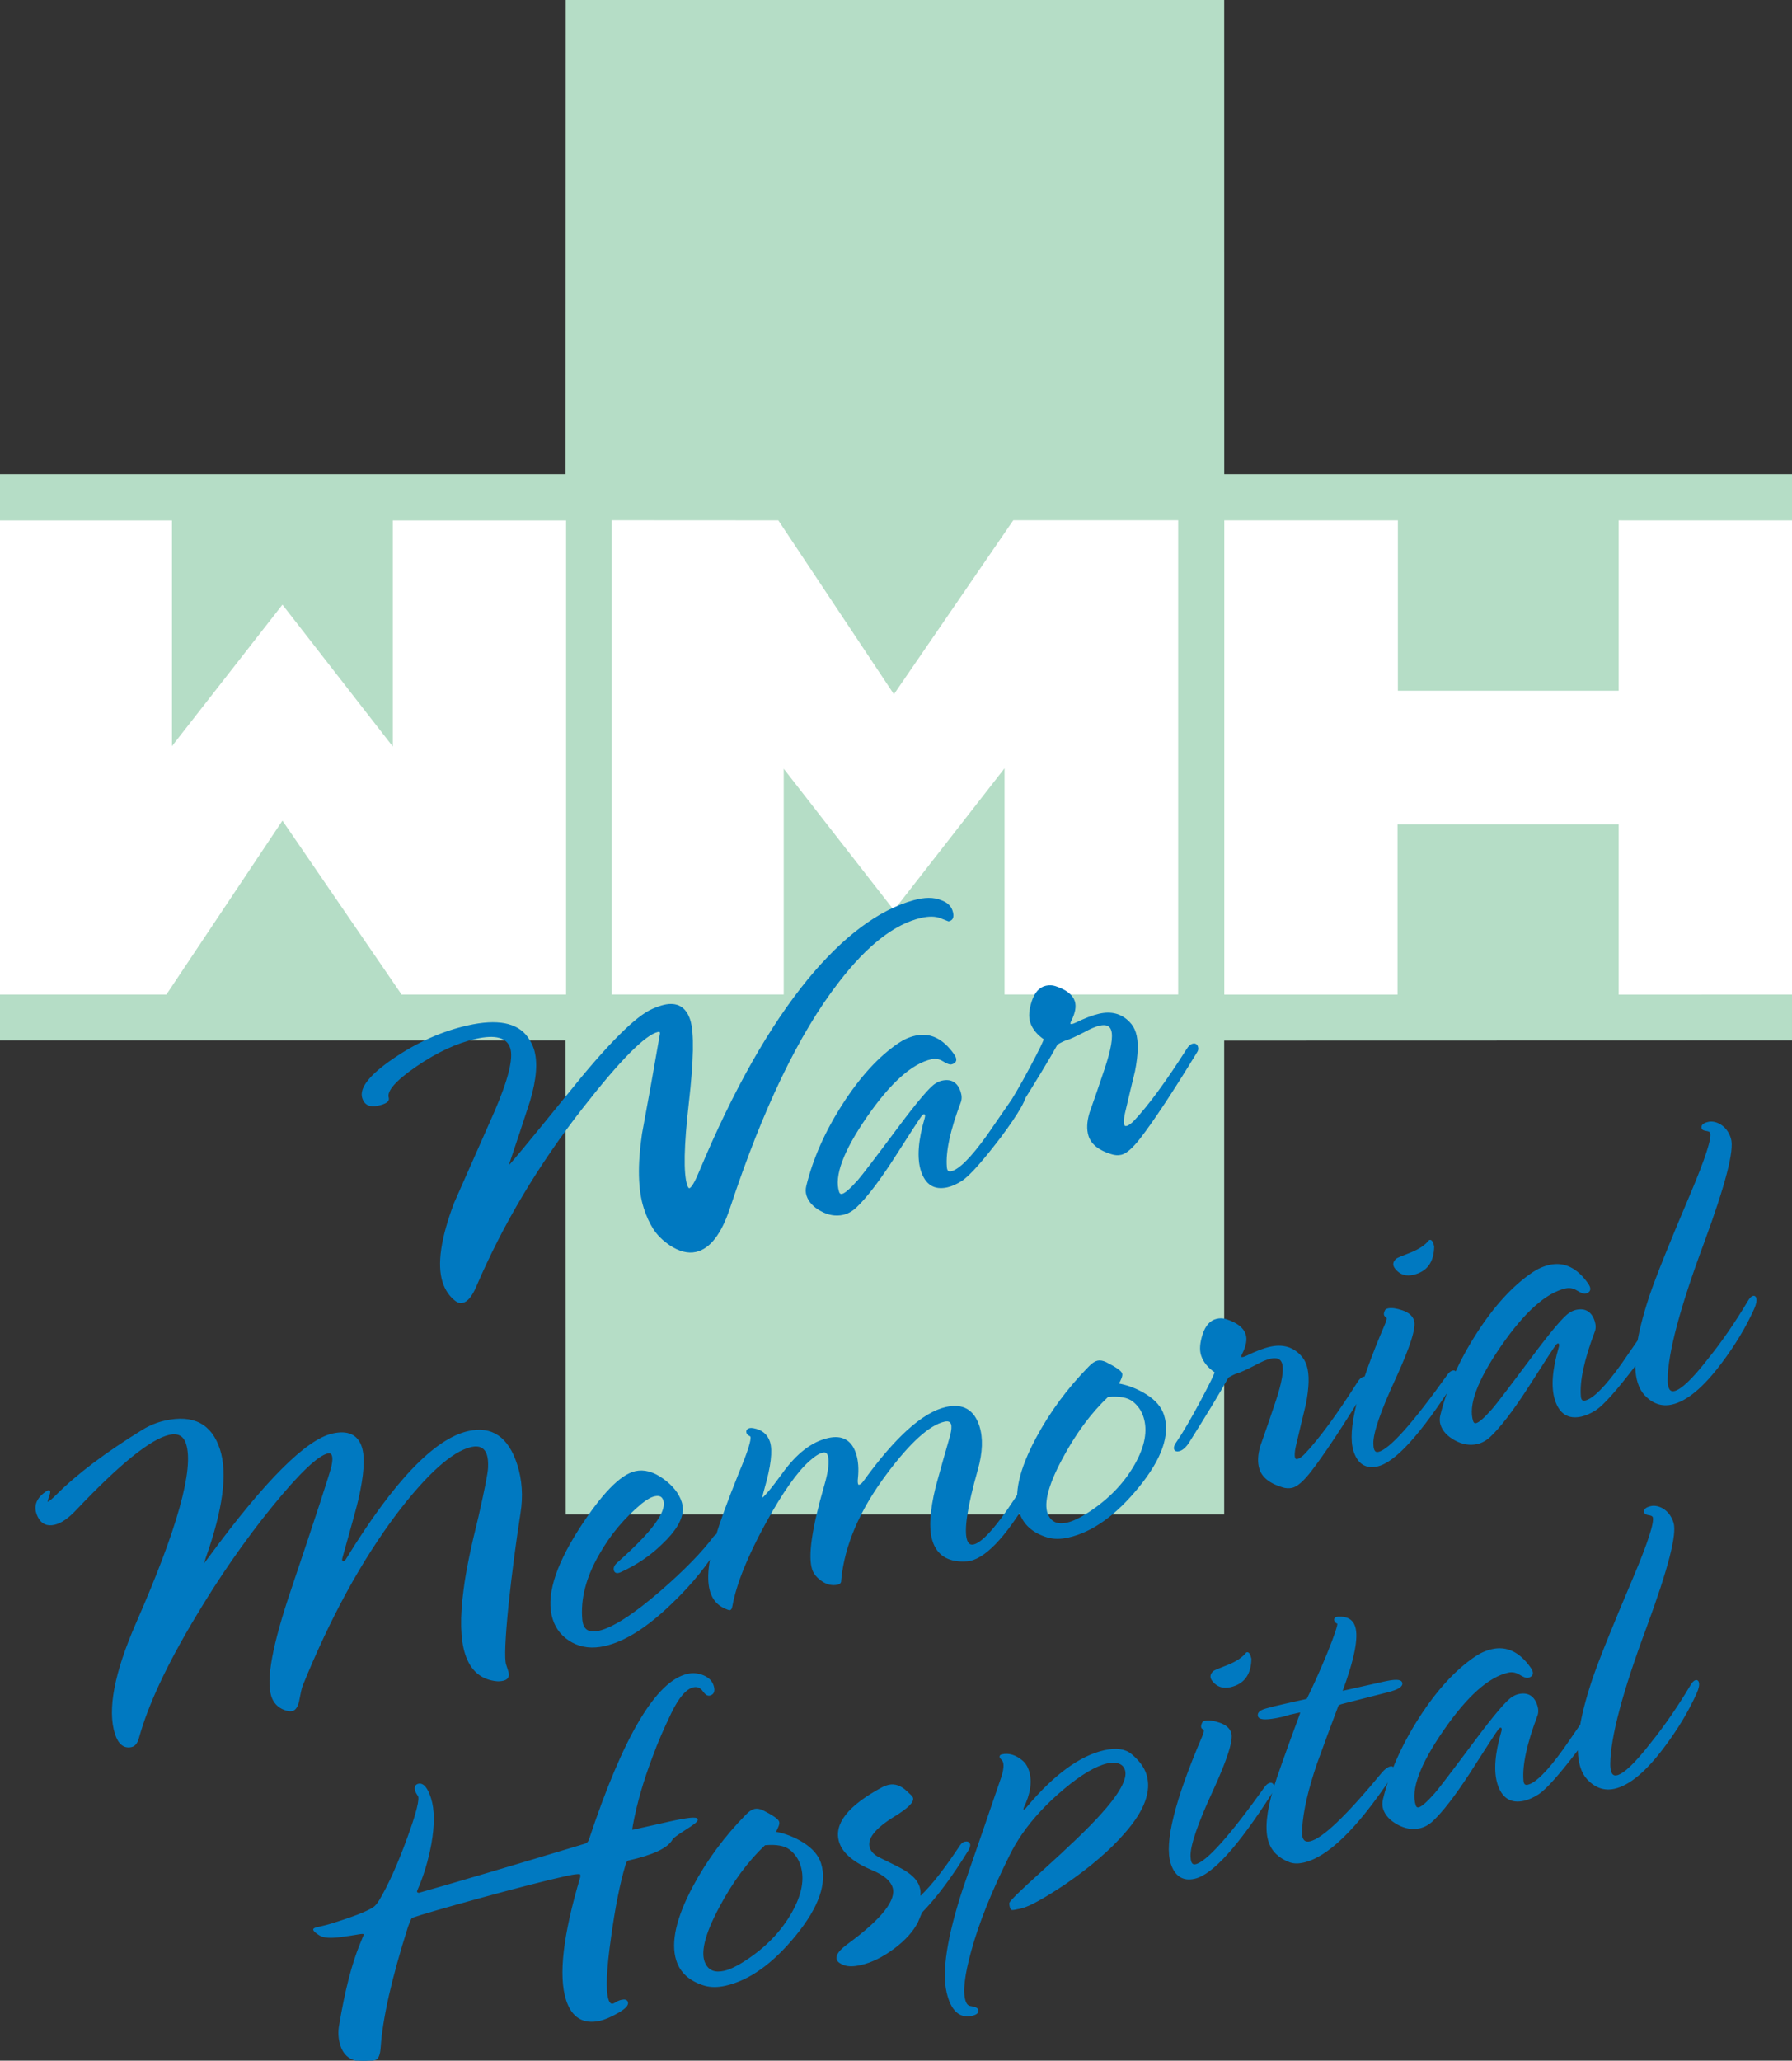 <?xml version="1.0" encoding="utf-8"?>
<!-- Generator: Adobe Illustrator 15.0.0, SVG Export Plug-In . SVG Version: 6.00 Build 0)  -->
<!DOCTYPE svg PUBLIC "-//W3C//DTD SVG 1.1//EN" "http://www.w3.org/Graphics/SVG/1.1/DTD/svg11.dtd">
<svg version="1.1" id="Layer_1" xmlns="http://www.w3.org/2000/svg" xmlns:xlink="http://www.w3.org/1999/xlink" x="0px" y="0px"
	 width="475.092px" height="546.082px" viewBox="0 0 475.092 546.082" enable-background="new 0 0 475.092 546.082"
	 xml:space="preserve">
<rect x="0" y="0" width="475.092" height="546.082" fill="#333333" stroke="none"/>
<rect y="132.541" fill="#FFFFFF" width="475.091" height="136"/>
<path fill="#B5DDC6" d="M429.141,183.038v-45.141l45.951,0.006v-12.251H324.567L324.556,0H149.988l-0.039,125.652H0v12.258h45.596
	v59.813l29.283-37.483l29.27,37.6v-59.93h45.93v125.645h-43.61L74.88,217.472l-30.769,46.083H0v12.175h149.949l0.039,125.613
	h174.566V275.768l150.537-0.038v-12.175l-45.951,0.013v-45.122h-58.629v45.122H324.58V137.897h46.021v45.141H429.141z
	 M312.354,263.543h-46.032v-59.937l-29.327,37.599l-29.218-37.483v59.821h-45.595V137.865l44.16,0.026l30.653,46.089l31.646-46.115
	h43.713V263.543L312.354,263.543z"/>
<path fill="#0079C1" stroke="#0079C1" stroke-width="0.5" stroke-miterlimit="2.613" d="M252.303,241.415
	c0.462,1.438,0.193,2.268-0.801,2.491c0,0-0.692-0.271-2.078-0.813c-1.385-0.541-3.118-0.578-5.198-0.111
	c-7.146,1.601-14.517,7.346-22.108,17.236c-10.496,13.541-20.101,33.486-28.816,59.841c-2.271,6.832-5.216,10.654-8.833,11.467
	c-2.081,0.465-4.353-0.119-6.816-1.758c-1.866-1.283-3.292-2.709-4.277-4.271c-0.986-1.563-1.806-3.363-2.46-5.406
	c-1.527-4.766-1.681-11.297-0.462-19.596c1.64-8.801,3.224-17.627,4.749-26.48c0.077-0.666-0.2-0.928-0.834-0.786
	c-3.437,0.771-10.139,7.542-20.104,20.313c-11.76,15.039-21.188,30.852-28.282,47.438c-1.064,2.43-2.185,3.773-3.36,4.037
	c-0.633,0.143-1.216-0.012-1.748-0.459c-1.546-1.193-2.646-2.813-3.3-4.854c-1.479-4.615-0.46-11.572,3.056-20.871
	c3.542-8.01,7.083-16.02,10.625-24.027c3.734-8.619,5.153-14.328,4.256-17.127c-0.945-2.95-4.086-3.827-9.424-2.631
	c-5.065,1.135-10.36,3.598-15.884,7.389c-5.522,3.792-7.981,6.633-7.376,8.523c0.243,0.756-0.631,1.357-2.621,1.803
	c-2.081,0.468-3.388-0.133-3.921-1.797c-0.824-2.571,1.907-6,8.193-10.287c6.286-4.285,12.821-7.189,19.605-8.709
	c7.78-1.743,13.002-0.724,15.668,3.057c0.701,0.979,1.221,1.996,1.561,3.057c1.042,3.252,0.702,7.787-1.021,13.604
	c-1.754,5.419-3.553,10.849-5.397,16.288c-0.15,0.439-0.189,0.771-0.117,0.998c0,0,0.058,0.027,0.172,0.084
	c0.271-0.061,5.55-6.434,15.835-19.114c10.459-13.045,17.908-20.51,22.346-22.396c1.193-0.511,2.197-0.857,3.012-1.04
	c3.347-0.75,5.553,0.54,6.62,3.868c1.042,3.252,0.911,10.558-0.394,21.917c-1.305,11.359-1.448,18.627-0.43,21.803
	c0.242,0.758,0.544,1.096,0.906,1.016c0.633-0.143,1.578-1.732,2.834-4.771c8.952-21.381,18.516-38.279,28.694-50.693
	c9.358-11.339,18.668-18.289,27.931-20.851c2.847-0.8,5.222-0.805,7.121-0.015C250.955,239.325,251.916,240.205,252.303,241.415
	L252.303,241.415z M271.836,289.208c0.461,1.438-1.787,5.467-6.742,12.09c-4.78,6.26-8.17,10.061-10.163,11.398
	c-1.367,0.873-2.642,1.441-3.816,1.705c-3.348,0.75-5.59-0.652-6.729-4.207c-1.065-3.328-0.719-7.986,1.048-13.979
	c0.084-0.342,0.102-0.59,0.053-0.74c-0.121-0.378-0.361-0.525-0.724-0.445c0,0-0.157,0.116-0.471,0.35
	c-0.488,0.595-3.088,4.582-7.801,11.961c-3.834,5.887-7.056,10.053-9.664,12.502c-1.048,0.965-2.161,1.58-3.337,1.844
	c-1.9,0.426-3.82,0.105-5.761-0.959s-3.166-2.393-3.675-3.98c-0.243-0.756-0.259-1.563-0.049-2.42
	c1.763-7.205,4.958-14.408,9.584-21.604c4.625-7.198,9.527-12.554,14.705-16.063c1.435-0.97,2.92-1.627,4.457-1.972
	c3.799-0.851,7.125,0.755,9.979,4.817c0.889,1.261,0.698,2.031-0.566,2.315c-0.361,0.081-1.055-0.188-2.078-0.812
	s-2.078-0.813-3.164-0.568c-5.246,1.176-11.015,6.318-17.306,15.432c-6.291,9.11-8.758,15.785-7.4,20.02
	c0.194,0.605,0.563,0.848,1.105,0.727c0.814-0.184,2.254-1.438,4.32-3.766c1.066-1.211,4.652-5.906,10.757-14.084
	c5.021-6.719,8.263-10.525,9.72-11.42c0.561-0.369,1.112-0.614,1.655-0.734c2.353-0.527,3.916,0.42,4.691,2.84
	c0.314,0.982,0.311,1.877-0.016,2.678c-2.781,7.354-4.008,13.06-3.676,17.119c0.067,1.121,0.555,1.578,1.459,1.375
	c2.17-0.486,5.399-3.723,9.686-9.709c2.65-3.836,5.266-7.625,7.848-11.365c0.447-0.424,0.851-0.678,1.211-0.758
	C271.429,288.691,271.715,288.83,271.836,289.208L271.836,289.208z M317.36,277.427c0.146,0.453,0.086,0.871-0.18,1.256
	c-6.422,10.52-11.447,18.131-15.078,22.836c-1.992,2.555-3.623,3.975-4.891,4.257c-0.813,0.183-1.654,0.128-2.523-0.163
	c-3.223-0.98-5.174-2.529-5.854-4.646c-0.533-1.664-0.447-3.67,0.254-6.016c1.377-3.877,2.707-7.742,3.992-11.598
	c1.736-5.172,2.326-8.628,1.768-10.368c-0.436-1.362-1.559-1.839-3.367-1.434c-1.086,0.244-2.494,0.843-4.223,1.797
	c-2.25,1.151-3.729,1.829-4.441,2.028c-0.711,0.201-1.594,0.621-2.647,1.264c-2.147,3.886-5.666,9.699-10.553,17.443
	c-0.796,1.149-1.601,1.816-2.414,2c-0.543,0.121-0.875-0.008-0.996-0.385c-0.121-0.38,0.051-0.904,0.515-1.574
	c1.721-2.494,3.885-6.183,6.489-11.063c2.604-4.881,3.858-7.473,3.763-7.773c-1.865-1.285-3.064-2.76-3.599-4.423
	c-0.461-1.438-0.322-3.272,0.418-5.505c0.737-2.233,1.922-3.532,3.549-3.896c0.813-0.183,1.601-0.156,2.354,0.081
	c2.813,0.91,4.486,2.197,5.02,3.861c0.412,1.286,0.115,2.933-0.889,4.942c-0.242,0.459-0.326,0.802-0.252,1.029
	c0.119,0.378,0.688,0.333,1.701-0.138c2.428-1.192,4.502-1.982,6.221-2.367c3.166-0.709,5.771,0.004,7.813,2.141
	c0.719,0.731,1.248,1.625,1.588,2.685c0.728,2.269,0.646,5.651-0.237,10.147c-0.925,3.773-1.814,7.5-2.673,11.179
	c-0.313,1.448-0.37,2.476-0.178,3.079c0.146,0.454,0.445,0.63,0.896,0.529c0.635-0.144,1.385-0.676,2.252-1.6
	c3.824-4.101,8.445-10.404,13.863-18.914c0.438-0.748,0.93-1.183,1.473-1.304C316.836,276.693,317.19,276.897,317.36,277.427
	L317.36,277.427z M136.887,388.183c1.284,4.01,1.574,8.24,0.869,12.695c-1.208,7.729-2.261,15.787-3.16,24.178
	c-0.928,9.207-1.149,14.566-0.665,16.08c0.072,0.227,0.176,0.547,0.309,0.965c0.133,0.414,0.224,0.699,0.273,0.852
	c0.388,1.209,0.016,1.939-1.137,2.199c-0.611,0.137-1.155,0.178-1.656,0.129c-4.074-0.387-6.791-2.734-8.172-7.047
	c-1.26-3.934-1.386-9.621-0.377-17.063c0.567-4.586,1.87-10.959,3.909-19.117c1.649-7.262,2.504-11.627,2.564-13.1
	c0.062-1.475-0.042-2.625-0.308-3.457c-0.654-2.043-2.157-2.801-4.509-2.275c-5.132,1.232-11.759,7.176-19.881,17.832
	c-9.315,12.385-17.63,27.582-24.946,45.6c-0.216,0.535-0.541,1.943-0.971,4.229c-0.336,1.373-0.866,2.143-1.59,2.305
	c-0.543,0.119-1.203,0.025-1.982-0.287c-1.648-0.604-2.75-1.775-3.308-3.516c-1.381-4.311,0.373-13.662,5.263-28.055
	c6.71-19.906,10.284-30.84,10.721-32.803c0.269-1.277,0.307-2.219,0.114-2.822c-0.218-0.682-0.689-0.941-1.413-0.779
	c-2.713,0.609-7.689,5.352-14.922,14.248s-14.065,18.738-20.493,29.541c-7.457,12.434-12.4,23.025-14.825,31.799
	c-0.36,1.295-0.947,2.035-1.761,2.219c-1.9,0.426-3.274-0.686-4.116-3.314c-2.03-6.334-0.164-16.096,5.602-29.266
	c10.985-25.02,15.403-40.885,13.252-47.6c-0.721-2.25-2.306-3.109-4.749-2.563c-4.975,1.115-13.257,7.795-24.846,20.039
	c-2.024,2.154-3.896,3.426-5.614,3.811c-1.899,0.426-3.276-0.238-4.13-1.994c-1.112-2.264-0.629-4.234,1.449-5.918
	c0.537-0.443,0.94-0.695,1.212-0.758c0.091-0.02,0.147,0.008,0.172,0.084c0.048,0.15-0.067,0.623-0.347,1.416
	c-0.279,0.791-0.383,1.301-0.31,1.527c0,0,0.058,0.029,0.172,0.084c0.453-0.104,1.301-0.779,2.549-2.031
	c5.434-5.434,13.008-11.143,22.724-17.131c1.863-1.146,3.834-1.953,5.915-2.418c7.417-1.662,12.192,0.834,14.325,7.49
	c2.012,6.277,0.75,15.803-3.786,28.574c-0.193,0.611-0.448,1.479-0.766,2.605c0.223-0.213,0.942-1.145,2.158-2.795
	c14.793-20.096,25.627-30.914,32.502-32.455c3.98-0.893,6.479,0.25,7.498,3.428c0.873,2.725,0.556,7.334-0.949,13.832
	c-0.27,1.277-1.677,6.416-4.222,15.418c-0.084,0.344-0.102,0.59-0.053,0.742c0.121,0.377,0.363,0.525,0.725,0.445
	c0.337-0.156,0.626-0.465,0.867-0.924c12.561-20.406,23.274-31.605,32.139-33.592C130.358,378.093,134.584,380.996,136.887,388.183
	L136.887,388.183z M191.479,406.96c0.097,0.303,0.025,0.684-0.215,1.143c-3.357,5.859-7.823,11.441-13.396,16.744
	c-6.439,6.227-12.329,9.938-17.665,11.133c-3.167,0.709-5.984,0.389-8.453-0.965c-2.469-1.352-4.128-3.352-4.976-5.998
	c-1.818-5.674,0.466-13.521,6.852-23.547c6.013-9.373,10.964-14.496,14.854-15.367c2.262-0.508,4.649,0.135,7.161,1.924
	c2.512,1.787,4.132,3.814,4.859,6.086c0.146,0.453,0.249,1.078,0.31,1.875c-0.104,2.699-1.907,5.697-5.407,8.994
	c-3.097,3.045-6.761,5.527-10.993,7.449c-0.766,0.334-1.233,0.234-1.403-0.295c-0.194-0.604,0.089-1.234,0.848-1.893
	c5.356-4.768,8.937-8.568,10.743-11.404c1.433-2.186,1.931-3.959,1.495-5.322c-0.363-1.135-1.224-1.549-2.581-1.244
	c-0.995,0.223-2.186,0.895-3.572,2.016c-4.669,3.885-8.451,8.42-11.346,13.609c-3.49,6.051-4.975,11.855-4.454,17.414
	c0.055,0.475,0.13,0.861,0.228,1.164c0.582,1.816,2.048,2.459,4.4,1.934c3.799-0.852,9.305-4.396,16.517-10.633
	c6.296-5.463,11.004-10.287,14.123-14.473c0.356-0.404,0.759-0.656,1.212-0.76C191.071,406.445,191.357,406.582,191.479,406.96
	L191.479,406.96z M275.174,390.398c0.269,0.83-0.159,2.223-1.278,4.178c-6.582,11.525-12.181,17.809-16.793,18.842
	c-0.363,0.08-0.931,0.127-1.701,0.137c-4.156,0.041-6.805-1.717-7.943-5.271c-0.994-3.102-0.715-7.826,0.838-14.174
	c1.25-4.576,2.543-9.162,3.881-13.76c0.336-1.373,0.406-2.359,0.213-2.967c-0.266-0.832-0.94-1.125-2.026-0.883
	c-4.072,0.912-9.259,5.602-15.563,14.066c-7.189,9.637-11.202,19.049-12.04,28.234c0.055,0.475-0.188,0.771-0.731,0.895
	c-1.356,0.305-2.686,0.014-3.987-0.869c-1.302-0.885-2.134-1.895-2.498-3.029c-1.115-3.479-0.037-10.854,3.235-22.127
	c1.104-3.814,1.414-6.479,0.929-7.992c-0.267-0.832-0.806-1.154-1.621-0.973c-0.995,0.223-2.207,0.979-3.634,2.271
	c-3.326,2.936-7.224,8.471-11.694,16.605c-4.778,8.691-7.72,15.998-8.828,21.92c-0.102,0.592-0.243,0.906-0.424,0.947
	c-0.296-0.016-0.73-0.16-1.304-0.438c-1.811-0.811-3.031-2.199-3.662-4.166c-1.042-3.252-0.54-8.189,1.508-14.809
	c0.954-3.377,2.967-8.895,6.039-16.555c2.362-5.639,3.398-8.91,3.108-9.816c-0.049-0.152-0.216-0.297-0.503-0.436
	c-0.287-0.139-0.466-0.32-0.539-0.549c-0.17-0.527,0.063-0.863,0.695-1.006c0.181-0.041,0.476-0.025,0.887,0.043
	c2.166,0.406,3.552,1.557,4.158,3.447c0.727,2.27,0.242,6.35-1.458,12.244c-0.234,0.781-0.486,1.811-0.755,3.088
	c0.856-0.354,2.832-2.662,5.926-6.922c3.757-5.221,7.761-8.307,12.013-9.258c3.618-0.813,5.984,0.521,7.1,4.002
	c0.582,1.814,0.739,3.969,0.471,6.461c-0.077,0.666-0.056,1.188,0.065,1.566c0.097,0.303,0.281,0.424,0.553,0.361
	c0.452-0.1,0.911-0.486,1.374-1.158c8.398-11.609,15.628-18.094,21.69-19.453c4.342-0.973,7.19,0.66,8.549,4.896
	c0.992,3.102,0.854,6.902-0.42,11.402c-2.778,9.783-3.729,16.037-2.858,18.76c0.362,1.135,1.043,1.592,2.039,1.369
	c2.713-0.609,7.237-6,13.575-16.178c1.211-1.973,2.179-3.039,2.9-3.201C274.931,390.087,275.103,390.169,275.174,390.398
	L275.174,390.398z M308.36,375.056c1.648,5.145-0.553,11.436-6.604,18.871s-12.243,11.863-18.575,13.281
	c-1.99,0.447-3.785,0.443-5.386-0.008c-3.86-1.162-6.303-3.332-7.319-6.508c-1.502-4.689-0.043-11.18,4.379-19.467
	c3.701-6.908,8.364-13.225,13.998-18.945c0.801-0.828,1.52-1.313,2.151-1.455s1.353-0.02,2.154,0.369
	c2.547,1.295,3.918,2.244,4.11,2.85c0.146,0.453-0.188,1.379-1,2.777c2.666,0.455,5.187,1.432,7.558,2.928
	C306.194,371.246,307.707,373.015,308.36,375.056L308.36,375.056z M303.396,375.441c-0.56-1.74-1.547-3.16-2.965-4.262
	c-1.421-1.102-3.683-1.506-6.789-1.217c-4.615,4.359-8.705,9.896-12.273,16.613c-3.941,7.369-5.121,12.457-3.543,15.266
	c0.967,1.811,2.672,2.441,5.115,1.895c1.627-0.363,3.641-1.344,6.041-2.934c5.199-3.436,9.199-7.596,11.998-12.479
	C303.776,383.441,304.582,379.146,303.396,375.441L303.396,375.441z M362.658,365.687c0.146,0.455,0.086,0.873-0.179,1.258
	c-6.422,10.52-11.448,18.131-15.08,22.836c-1.991,2.553-3.623,3.973-4.889,4.256c-0.813,0.184-1.656,0.129-2.525-0.164
	c-3.223-0.979-5.174-2.529-5.852-4.646c-0.533-1.664-0.449-3.67,0.254-6.016c1.375-3.875,2.707-7.74,3.992-11.596
	c1.736-5.172,2.324-8.629,1.768-10.369c-0.438-1.361-1.559-1.838-3.368-1.434c-1.085,0.242-2.492,0.844-4.224,1.799
	c-2.248,1.15-3.729,1.826-4.438,2.025c-0.714,0.201-1.597,0.621-2.65,1.264c-2.147,3.887-5.665,9.701-10.553,17.443
	c-0.795,1.152-1.601,1.818-2.412,2c-0.543,0.121-0.875-0.006-0.998-0.385c-0.121-0.379,0.052-0.902,0.515-1.574
	c1.723-2.494,3.887-6.182,6.492-11.061c2.604-4.881,3.856-7.473,3.762-7.775c-1.867-1.285-3.066-2.758-3.601-4.422
	c-0.461-1.439-0.321-3.273,0.418-5.506c0.738-2.232,1.923-3.531,3.552-3.896c0.813-0.184,1.598-0.156,2.352,0.08
	c2.814,0.91,4.486,2.197,5.02,3.861c0.412,1.285,0.115,2.934-0.889,4.941c-0.24,0.459-0.324,0.803-0.252,1.029
	c0.121,0.379,0.689,0.332,1.701-0.139c2.43-1.191,4.504-1.982,6.223-2.367c3.166-0.709,5.77,0.004,7.811,2.141
	c0.722,0.73,1.25,1.627,1.588,2.686c0.729,2.27,0.648,5.65-0.237,10.146c-0.924,3.773-1.813,7.5-2.672,11.18
	c-0.312,1.447-0.369,2.475-0.177,3.08c0.146,0.453,0.443,0.629,0.896,0.527c0.633-0.143,1.383-0.676,2.25-1.6
	c3.826-4.1,8.445-10.404,13.863-18.914c0.439-0.748,0.93-1.182,1.473-1.303C362.133,364.955,362.488,365.158,362.658,365.687
	L362.658,365.687z M379.974,330.312c-0.056,4.066-1.847,6.494-5.373,7.285c-1.81,0.406-3.263-0.039-4.355-1.336
	c-0.881-0.938-0.818-1.803,0.188-2.594c0.156-0.117,1.439-0.648,3.853-1.594c2.141-0.885,3.731-1.973,4.772-3.258
	C379.42,328.734,379.726,329.234,379.974,330.312L379.974,330.312z M385.931,363.88c0.17,0.529-0.031,1.262-0.604,2.201
	c-8.854,13.82-15.589,21.248-20.201,22.281c-2.983,0.668-4.998-0.623-6.041-3.875c-1.721-5.371,1.054-16.531,8.322-33.482
	c0.391-0.898,0.538-1.5,0.44-1.803c-0.049-0.15-0.166-0.287-0.35-0.408c-0.184-0.119-0.289-0.219-0.313-0.295
	c-0.099-0.303-0.025-0.684,0.217-1.143c0.041-0.172,0.242-0.299,0.604-0.379c0.904-0.201,2.146-0.035,3.724,0.504
	c1.58,0.537,2.551,1.375,2.914,2.51c0.582,1.813-1.011,6.832-4.775,15.053c-4.07,8.777-6.078,14.617-6.02,17.523
	c0.014,0.645,0.08,1.156,0.2,1.535c0.244,0.758,0.728,1.055,1.449,0.893c2.985-0.67,9.129-7.52,18.433-20.547
	c0.396-0.576,0.819-0.914,1.272-1.016C385.565,363.353,385.81,363.501,385.931,363.88L385.931,363.88z M439.932,349.957
	c0.461,1.438-1.787,5.467-6.741,12.09c-4.781,6.26-8.171,10.061-10.164,11.398c-1.367,0.873-2.642,1.441-3.816,1.705
	c-3.348,0.75-5.59-0.652-6.729-4.207c-1.065-3.328-0.717-7.986,1.048-13.979c0.084-0.342,0.102-0.59,0.055-0.74
	c-0.121-0.379-0.363-0.525-0.725-0.445c0,0-0.158,0.115-0.472,0.35c-0.488,0.594-3.088,4.582-7.801,11.961
	c-3.834,5.887-7.057,10.053-9.664,12.502c-1.049,0.965-2.162,1.58-3.338,1.844c-1.897,0.426-3.817,0.105-5.76-0.959
	c-1.941-1.064-3.166-2.393-3.677-3.98c-0.242-0.756-0.258-1.563-0.049-2.42c1.764-7.205,4.959-14.408,9.584-21.605
	s9.527-12.553,14.705-16.063c1.435-0.971,2.92-1.627,4.457-1.973c3.799-0.85,7.125,0.756,9.979,4.818
	c0.889,1.26,0.701,2.031-0.566,2.316c-0.361,0.08-1.055-0.189-2.078-0.813c-1.022-0.623-2.078-0.813-3.164-0.568
	c-5.246,1.176-11.014,6.318-17.305,15.432c-6.291,9.111-8.758,15.783-7.401,20.02c0.194,0.605,0.563,0.848,1.104,0.727
	c0.813-0.184,2.256-1.438,4.319-3.766c1.066-1.213,4.652-5.906,10.759-14.084c5.021-6.719,8.262-10.525,9.719-11.42
	c0.561-0.369,1.113-0.613,1.656-0.736c2.352-0.525,3.916,0.422,4.69,2.842c0.314,0.982,0.31,1.875-0.016,2.678
	c-2.781,7.354-4.008,13.061-3.676,17.119c0.067,1.121,0.555,1.578,1.459,1.375c2.172-0.486,5.399-3.723,9.686-9.709
	c2.65-3.836,5.267-7.625,7.849-11.365c0.444-0.424,0.85-0.678,1.211-0.758C439.523,349.437,439.811,349.578,439.932,349.957
	L439.932,349.957z M458.656,301.74c0.944,2.948-1.437,12.156-7.146,27.623c-6.356,17.07-9.567,29.141-9.631,36.209
	c-0.004,0.893,0.078,1.604,0.248,2.133c0.314,0.984,0.924,1.373,1.828,1.172c1.899-0.426,4.91-3.289,9.029-8.59
	c3.678-4.555,7.221-9.686,10.627-15.395c0.438-0.748,0.84-1.16,1.203-1.24c0.27-0.063,0.454,0.059,0.551,0.361
	c0.194,0.604,0.008,1.537-0.558,2.799c-2.151,4.779-5.032,9.561-8.639,14.342c-4.756,6.336-9.08,9.938-12.969,10.811
	c-2.625,0.588-4.969-0.227-7.035-2.438c-0.744-0.809-1.32-1.854-1.732-3.139c-1.479-4.613-0.44-12.266,3.115-22.953
	c1.695-5,5.307-13.998,10.838-26.992c3.969-9.4,5.724-14.82,5.263-16.259c-0.121-0.378-0.513-0.614-1.175-0.71
	c-0.66-0.096-1.024-0.256-1.1-0.482c-0.217-0.682,0.307-1.162,1.574-1.447c0.903-0.203,1.885-0.018,2.94,0.558
	C457.201,298.862,458.123,300.074,458.656,301.74L458.656,301.74z M188.948,446.716c0.436,1.361,0.156,2.154-0.839,2.377
	c-0.452,0.102-0.935-0.195-1.448-0.893c-0.75-1.129-1.713-1.563-2.889-1.299c-1.99,0.445-4.004,2.781-6.044,7.01
	c-2.039,4.227-3.65,7.973-4.834,11.236c-2.482,6.475-4.256,12.588-5.322,18.34c-0.162,1.01-0.242,1.514-0.242,1.514
	c0.139,0.131,0.389,0.156,0.751,0.074c0.814-0.184,1.673-0.375,2.578-0.578c0.995-0.223,1.583-0.354,1.764-0.396
	c0.724-0.16,1.628-0.363,2.714-0.605c1.176-0.264,1.944-0.438,2.307-0.518c4.704-1.055,7.141-1.316,7.311-0.787
	c0.097,0.303-0.943,1.145-3.124,2.504c-2.176,1.381-3.352,2.252-3.525,2.613c-1.143,2.184-5.014,4.021-11.617,5.502
	c-0.362,0.08-0.66,0.514-0.894,1.295c-1.454,4.846-2.723,11.17-3.804,18.992c-1.267,8.756-1.505,14.361-0.711,16.84
	c0.412,1.285,1.1,1.617,2.064,0.996c0.561-0.367,1.112-0.613,1.655-0.734c0.814-0.184,1.293-0.047,1.439,0.406
	c0.218,0.682-0.616,1.557-2.502,2.629c-1.887,1.07-3.463,1.748-4.73,2.031c-4.342,0.975-7.241-0.811-8.695-5.348
	c-2.036-6.355-0.788-17.133,3.746-32.336c0.084-0.344,0.077-0.666-0.02-0.969c-0.121-0.379-1.539-0.264-4.252,0.344
	c-5.156,1.156-12.591,3.066-22.306,5.729c-9.714,2.664-15.835,4.439-18.362,5.33c-0.247,0.137-0.65,0.996-1.208,2.582
	c-4.294,13.527-6.704,24.16-7.229,31.9c-0.143,1.977-0.576,3.047-1.299,3.209c-4.794,1.074-7.762-0.166-8.901-3.723
	c-0.533-1.664-0.647-3.383-0.342-5.152c1.519-9.176,3.373-16.402,5.561-21.676c0.716-1.701,1.061-2.588,1.037-2.664
	c-0.073-0.227-0.482-0.297-1.23-0.211c-1.653,0.289-3.362,0.551-5.129,0.785c-2.697,0.359-4.527,0.242-5.493-0.352
	c-0.966-0.594-1.498-1.043-1.595-1.346c-0.048-0.15,0.289-0.309,1.013-0.469l1.085-0.244c0.905-0.203,1.797-0.443,2.677-0.723
	c5.644-1.75,9.307-3.18,10.988-4.285c0.561-0.369,1.127-1.021,1.698-1.963c2.396-4.021,4.847-9.455,7.356-16.301
	c2.508-6.846,3.481-10.689,2.919-11.537c-0.375-0.564-0.598-0.961-0.671-1.188c-0.314-0.982-0.111-1.557,0.613-1.719
	c1.176-0.264,2.2,0.967,3.073,3.689c0.945,2.949,0.969,6.957,0.071,12.023c-0.82,4.398-2.045,8.441-3.674,12.131
	c-0.283,0.633-0.071,0.99,0.635,1.076c10.751-3.059,25.453-7.406,44.103-13.045c0.609-0.219,1.01-0.633,1.202-1.242
	c9.082-27.328,17.739-41.916,25.971-43.76c1.357-0.305,2.706-0.182,4.045,0.369C187.732,444.738,188.583,445.582,188.948,446.716
	L188.948,446.716z M217.428,493.841c1.648,5.145-0.554,11.436-6.606,18.871c-6.052,7.436-12.244,11.863-18.576,13.281
	c-1.99,0.447-3.785,0.441-5.384-0.01c-3.863-1.16-6.303-3.33-7.32-6.508c-1.503-4.689-0.043-11.178,4.378-19.465
	c3.7-6.91,8.367-13.225,13.999-18.945c0.801-0.828,1.519-1.314,2.151-1.455c0.632-0.141,1.352-0.02,2.154,0.367
	c2.547,1.295,3.918,2.244,4.112,2.85c0.146,0.455-0.187,1.381-1,2.779c2.667,0.455,5.186,1.432,7.556,2.928
	S216.773,491.798,217.428,493.841L217.428,493.841z M212.461,494.226c-0.558-1.74-1.546-3.16-2.965-4.262s-3.682-1.506-6.789-1.215
	c-4.614,4.357-8.706,9.895-12.273,16.613c-3.941,7.367-5.122,12.457-3.543,15.266c0.968,1.811,2.673,2.439,5.116,1.895
	c1.628-0.365,3.641-1.344,6.04-2.936c5.202-3.436,9.202-7.594,12-12.479C212.843,502.226,213.648,497.931,212.461,494.226
	L212.461,494.226z M256.955,488.755c0.071,0.229-0.033,0.656-0.313,1.287c-4.4,7.146-8.537,12.695-12.41,16.643
	c-0.283,0.633-0.642,1.482-1.072,2.553c-1.246,2.467-3.357,4.805-6.334,7.012c-2.977,2.209-5.867,3.625-8.672,4.254
	c-1.81,0.406-3.234,0.422-4.275,0.047c-1.042-0.375-1.646-0.828-1.817-1.355c-0.314-0.984,0.67-2.299,2.954-3.945
	c9.021-6.643,12.975-11.703,11.859-15.184c-0.582-1.814-2.385-3.355-5.409-4.625c-4.926-2.059-7.836-4.486-8.733-7.285
	c-1.503-4.689,2.251-9.463,11.263-14.32c0.495-0.271,1.058-0.479,1.691-0.621c1.538-0.344,3.072,0.203,4.599,1.646
	c0.946,0.84,1.459,1.375,1.53,1.602c0.314,0.984-1.311,2.564-4.878,4.742c-5.183,3.188-7.375,6.029-6.576,8.525
	c0.364,1.135,1.292,2.063,2.783,2.781c3.669,1.771,5.875,2.9,6.61,3.383c2.047,1.244,3.313,2.623,3.797,4.137
	c0.269,0.832,0.328,1.629,0.187,2.391c0.049,0.15,0.162,0.207,0.344,0.166s0.338-0.156,0.471-0.348
	c2.74-2.643,6.139-7.012,10.195-13.107c0.332-0.48,0.68-0.762,1.041-0.842C256.42,488.146,256.81,488.302,256.955,488.755
	L256.955,488.755z"/>
<path fill="#0079C1" stroke="#0079C1" stroke-width="0.5" stroke-miterlimit="2.613" d="M303.696,470.257
	c1.382,4.313-0.481,9.391-5.588,15.236c-3.885,4.518-9.166,9.064-15.844,13.643c-5.672,3.785-9.547,5.91-11.627,6.375
	c-1.447,0.324-2.229,0.459-2.344,0.404c-0.229-0.111-0.387-0.604-0.473-1.477c0.035-0.494,2.875-3.277,8.521-8.354
	c7.072-6.369,12.188-11.285,15.345-14.748c5.313-5.811,7.58-9.928,6.805-12.348c-0.291-0.908-0.877-1.527-1.758-1.855
	c-0.881-0.33-1.955-0.354-3.222-0.068c-3.075,0.688-6.909,2.945-11.502,6.771c-4.59,3.826-8.344,7.848-11.258,12.068
	c-1.258,1.822-2.354,3.689-3.295,5.602c-4.781,9.584-8.179,18.047-10.188,25.389c-1.801,6.484-2.313,10.938-1.537,13.357
	c0.314,0.982,0.826,1.518,1.531,1.604c1.115,0.154,1.734,0.422,1.855,0.799c0.195,0.605-0.342,1.051-1.607,1.334
	c-3.102,0.613-5.197-1.391-6.289-6.01c-1.293-5.547,0.115-14.617,4.223-27.213c3.479-10.021,6.945-20.082,10.398-30.178
	c0.637-2.252,0.607-3.703-0.086-4.359c-0.279-0.262-0.441-0.469-0.49-0.619c-0.072-0.227,0.072-0.381,0.435-0.461
	c1.719-0.387,3.432,0.121,5.141,1.521c0.787,0.635,1.361,1.521,1.726,2.654c0.873,2.723,0.401,5.949-1.406,9.68
	c-0.086,0.342-0.115,0.551-0.09,0.627c0.049,0.152,0.162,0.207,0.344,0.166c0.361-0.08,0.707-0.361,1.039-0.84
	c7.166-8.498,13.961-13.465,20.383-14.904c3.076-0.688,5.412-0.359,7.006,0.984C301.832,466.703,303.115,468.441,303.696,470.257
	L303.696,470.257z M331.51,439.582c-0.055,4.066-1.846,6.494-5.372,7.285c-1.81,0.404-3.261-0.041-4.354-1.336
	c-0.884-0.938-0.82-1.803,0.187-2.596c0.155-0.115,1.438-0.646,3.852-1.594c2.141-0.885,3.732-1.971,4.773-3.258
	C330.957,438.003,331.263,438.503,331.51,439.582L331.51,439.582z M337.467,473.148c0.171,0.529-0.03,1.264-0.604,2.201
	c-8.854,13.82-15.589,21.248-20.201,22.281c-2.983,0.668-4.998-0.623-6.041-3.875c-1.722-5.371,1.055-16.531,8.321-33.482
	c0.392-0.898,0.539-1.498,0.441-1.801c-0.049-0.152-0.164-0.289-0.35-0.408c-0.184-0.121-0.287-0.221-0.313-0.295
	c-0.097-0.303-0.025-0.684,0.217-1.145c0.041-0.17,0.242-0.297,0.604-0.377c0.904-0.203,2.146-0.035,3.726,0.502
	c1.576,0.539,2.549,1.375,2.912,2.51c0.582,1.814-1.011,6.834-4.773,15.055c-4.072,8.775-6.08,14.617-6.021,17.521
	c0.014,0.646,0.08,1.158,0.203,1.537c0.242,0.756,0.725,1.053,1.447,0.891c2.986-0.668,9.129-7.518,18.432-20.547
	c0.396-0.574,0.822-0.914,1.273-1.016C337.104,472.621,337.347,472.769,337.467,473.148L337.467,473.148z M371.506,445.943
	c0.269,0.832-0.944,1.59-3.635,2.271c-2.688,0.686-6.588,1.68-11.695,2.986c-0.993,0.223-1.534,0.506-1.618,0.85
	c-1.939,5.137-3.836,10.266-5.688,15.381c-2.295,6.756-3.59,12.396-3.886,16.922c-0.063,1.313-0.022,2.195,0.121,2.648
	c0.34,1.059,1.099,1.457,2.273,1.193c3.348-0.75,9.732-6.844,19.158-18.277c0.775-0.904,1.48-1.426,2.113-1.568
	c0.363-0.08,0.592,0.029,0.688,0.332c0.17,0.529-0.075,1.273-0.737,2.232c-9.041,13.539-16.729,21.018-23.062,22.436
	c-1.356,0.305-2.527,0.283-3.513-0.064c-2.86-1.063-4.69-2.84-5.489-5.336c-0.972-3.025-0.552-7.619,1.256-13.779
	c0.896-2.957,3.236-9.563,7.029-19.816c0.19-0.609,0.151-0.885-0.119-0.824c-0.726,0.162-1.629,0.365-2.715,0.607
	c-1.062,0.32-1.771,0.52-2.134,0.602c-3.799,0.852-5.832,0.859-6.1,0.027c-0.242-0.756,0.395-1.344,1.906-1.766
	c1.152-0.338,2.859-0.762,5.121-1.268c1.266-0.283,2.533-0.568,3.799-0.854c1.266-0.283,1.945-0.434,2.035-0.455
	c1.709-3.441,3.518-7.477,5.43-12.1c2.002-4.949,2.912-7.707,2.748-8.217c-0.434-0.146-0.699-0.369-0.797-0.674
	c-0.145-0.453,0.111-0.713,0.768-0.779c2.293-0.107,3.717,0.707,4.275,2.447c0.922,2.873-0.234,8.646-3.469,17.314l11.533-2.584
	C369.822,445.226,371.289,445.263,371.506,445.943L371.506,445.943z M424.713,451.777c0.461,1.438-1.787,5.467-6.742,12.09
	c-4.78,6.26-8.17,10.059-10.164,11.396c-1.366,0.875-2.641,1.443-3.815,1.707c-3.349,0.75-5.59-0.652-6.729-4.207
	c-1.065-3.33-0.719-7.986,1.047-13.977c0.084-0.344,0.103-0.592,0.054-0.742c-0.121-0.379-0.361-0.527-0.724-0.445
	c0,0-0.157,0.115-0.471,0.35c-0.488,0.596-3.088,4.582-7.801,11.963c-3.836,5.885-7.058,10.053-9.664,12.502
	c-1.05,0.963-2.162,1.578-3.338,1.842c-1.898,0.426-3.82,0.105-5.761-0.959s-3.166-2.393-3.676-3.98
	c-0.242-0.756-0.258-1.563-0.049-2.422c1.764-7.203,4.957-14.404,9.584-21.604c4.625-7.197,9.527-12.551,14.703-16.063
	c1.436-0.971,2.922-1.627,4.459-1.973c3.799-0.85,7.125,0.756,9.979,4.818c0.889,1.26,0.698,2.031-0.566,2.314
	c-0.361,0.082-1.055-0.188-2.078-0.811s-2.078-0.813-3.164-0.568c-5.246,1.176-11.014,6.318-17.307,15.432
	c-6.289,9.109-8.759,15.783-7.4,20.02c0.195,0.605,0.563,0.848,1.104,0.727c0.814-0.184,2.257-1.438,4.32-3.766
	c1.066-1.211,4.652-5.906,10.756-14.084c5.023-6.719,8.265-10.525,9.722-11.42c0.561-0.369,1.113-0.615,1.656-0.736
	c2.352-0.525,3.916,0.42,4.688,2.842c0.316,0.982,0.313,1.875-0.014,2.678c-2.781,7.354-4.008,13.061-3.676,17.119
	c0.067,1.121,0.555,1.578,1.459,1.375c2.17-0.484,5.397-3.723,9.686-9.709c2.65-3.836,5.266-7.625,7.848-11.365
	c0.445-0.424,0.851-0.676,1.212-0.758C424.305,451.259,424.592,451.398,424.713,451.777L424.713,451.777z M443.438,403.56
	c0.945,2.949-1.436,12.156-7.145,27.623c-6.359,17.072-9.568,29.143-9.631,36.209c-0.006,0.893,0.078,1.604,0.246,2.135
	c0.315,0.982,0.926,1.373,1.83,1.17c1.899-0.426,4.908-3.289,9.028-8.59c3.679-4.555,7.222-9.686,10.627-15.395
	c0.439-0.746,0.841-1.16,1.201-1.24c0.271-0.063,0.457,0.061,0.554,0.361c0.192,0.605,0.01,1.539-0.558,2.801
	c-2.151,4.779-5.033,9.561-8.639,14.34c-4.758,6.336-9.08,9.939-12.972,10.811c-2.622,0.588-4.967-0.225-7.032-2.438
	c-0.744-0.807-1.32-1.852-1.732-3.139c-1.479-4.613-0.44-12.266,3.115-22.951c1.692-5.002,5.307-14,10.838-26.994
	c3.969-9.4,5.723-14.82,5.262-16.258c-0.121-0.377-0.512-0.615-1.172-0.711c-0.662-0.094-1.026-0.256-1.102-0.482
	c-0.218-0.68,0.307-1.162,1.571-1.445c0.906-0.203,1.888-0.018,2.941,0.557C441.982,400.683,442.904,401.896,443.438,403.56
	L443.438,403.56z"/>
</svg>
